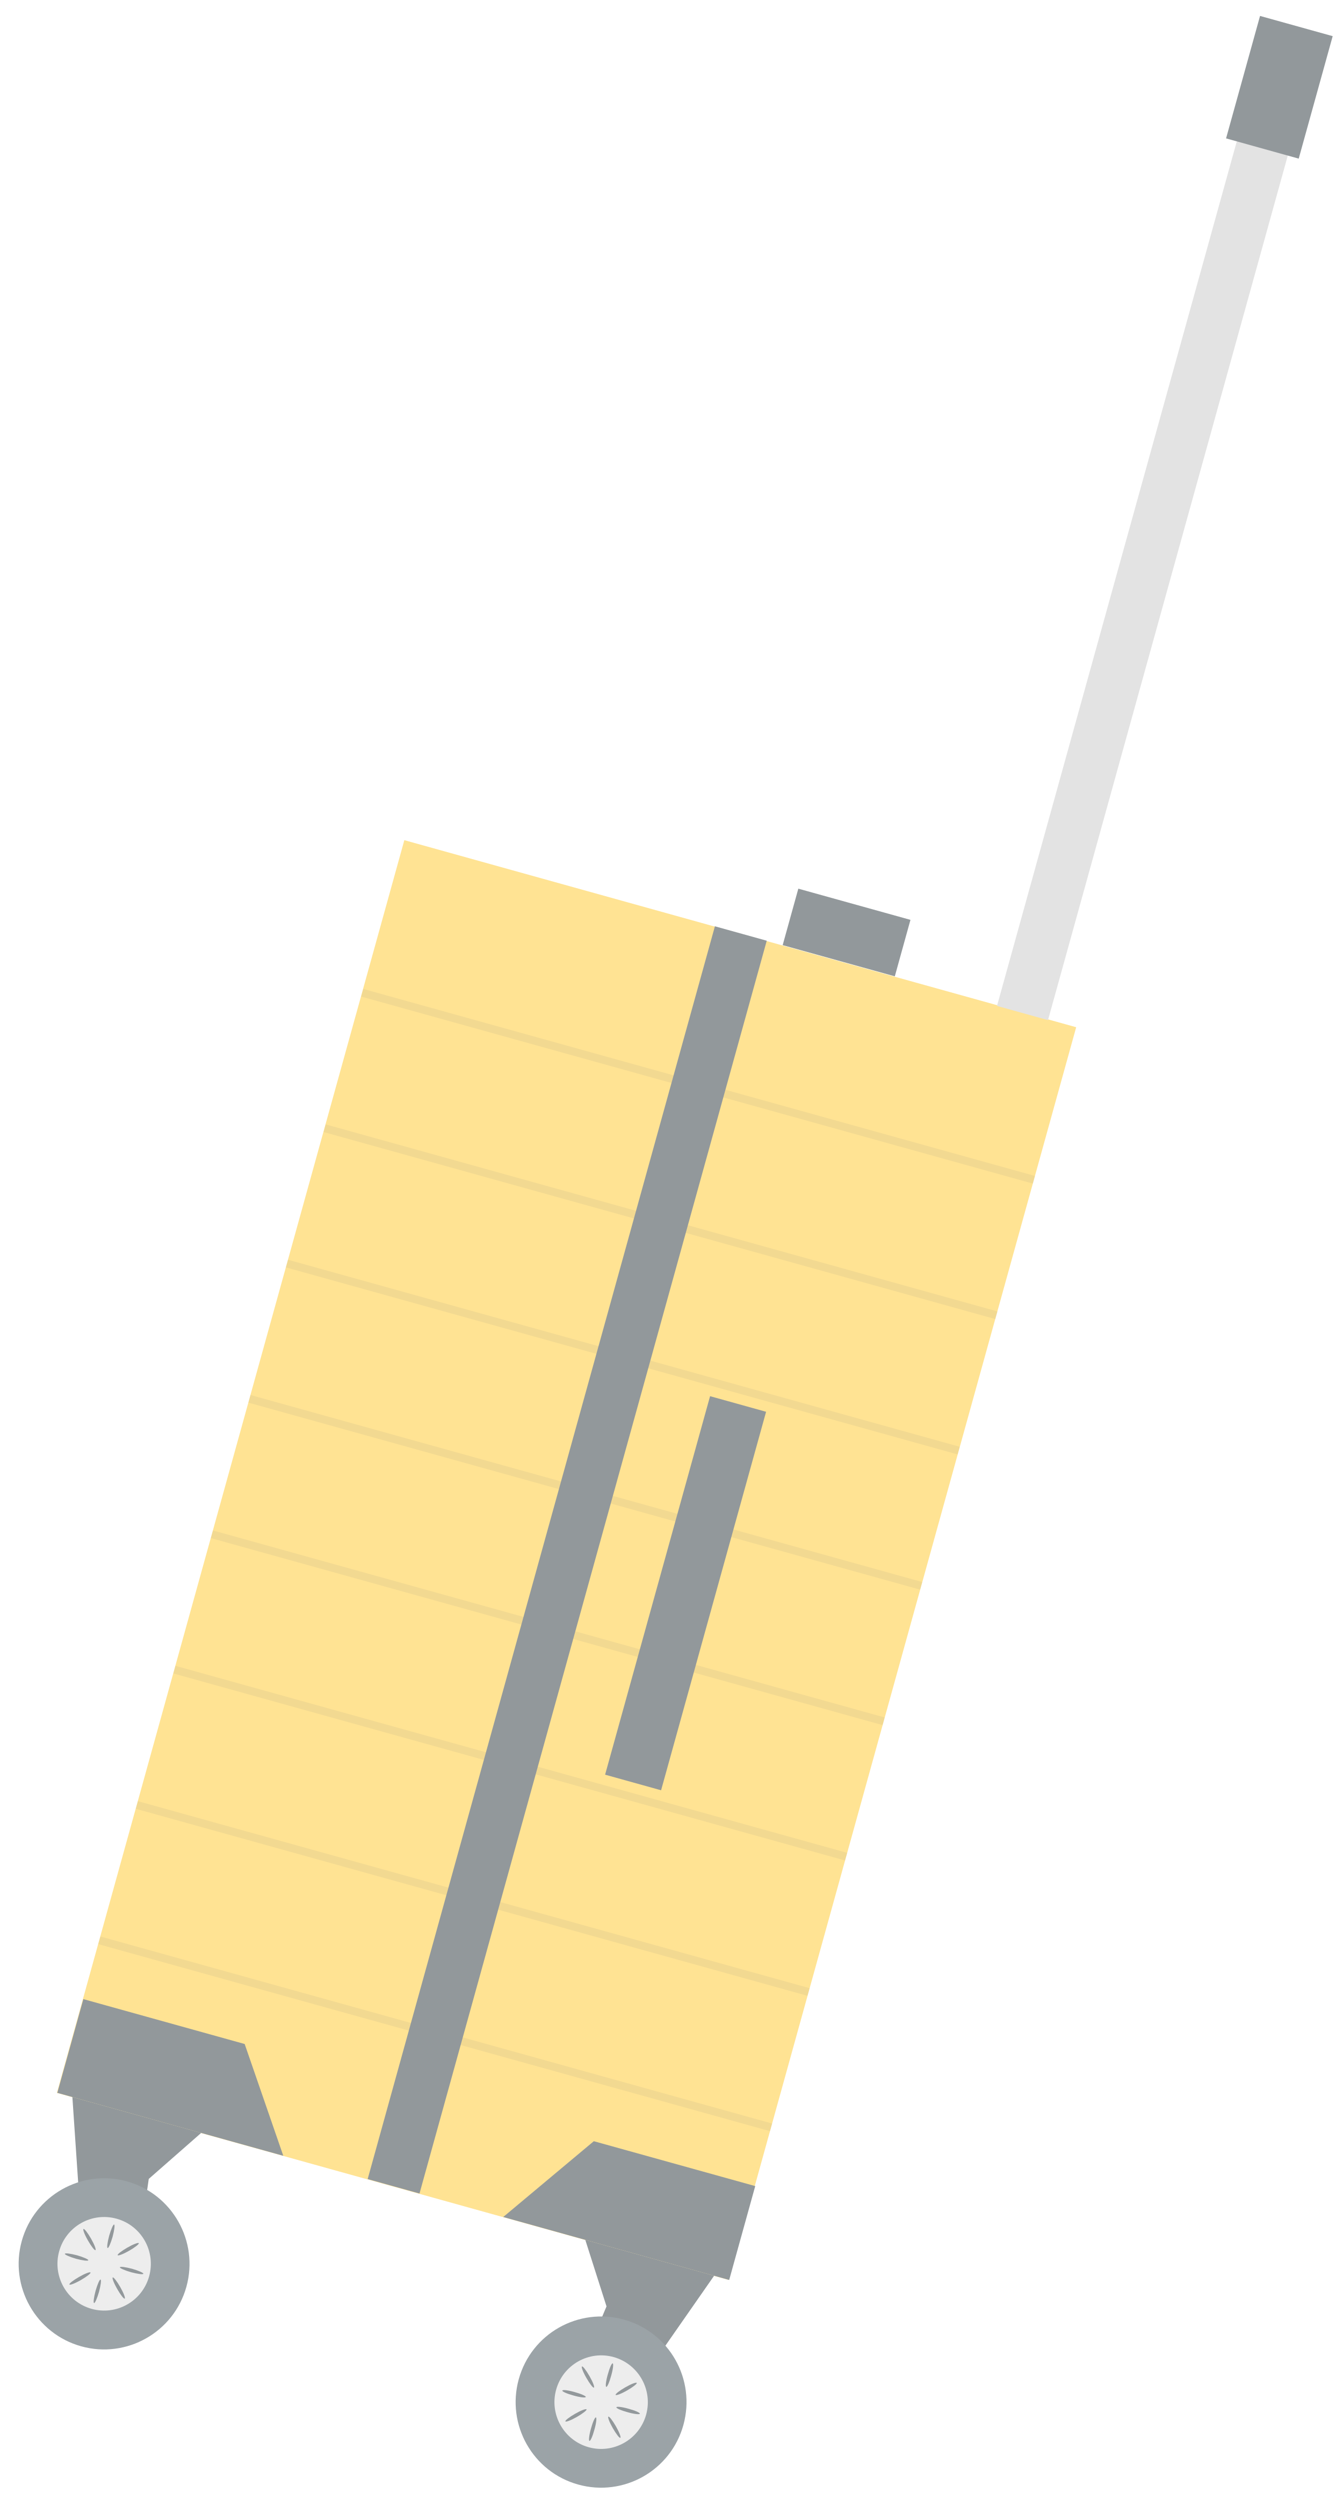 <svg width="72" height="134" viewBox="0 0 72 134" fill="none" xmlns="http://www.w3.org/2000/svg">
<g opacity="0.5">
<path d="M57.696 55.062L21.677 45.035L3.05 112.185L39.068 122.211L57.696 55.062Z" fill="#FFC727"/>
<g opacity="0.1">
<path d="M55.492 63.036L19.474 53.01L19.36 53.418L55.379 63.445L55.492 63.036Z" fill="#020100"/>
<path d="M53.48 70.298L17.462 60.271L17.349 60.68L53.367 70.707L53.48 70.298Z" fill="#020100"/>
<path d="M51.455 77.552L15.437 67.525L15.323 67.934L51.342 77.961L51.455 77.552Z" fill="#020100"/>
<path d="M49.445 84.802L13.427 74.775L13.313 75.184L49.332 85.21L49.445 84.802Z" fill="#020100"/>
<path d="M47.433 92.062L11.415 82.036L11.302 82.445L47.32 92.471L47.433 92.062Z" fill="#020100"/>
<path d="M45.421 99.318L9.403 89.292L9.289 89.7L45.308 99.727L45.421 99.318Z" fill="#020100"/>
<path d="M43.409 106.573L7.391 96.547L7.278 96.955L43.296 106.982L43.409 106.573Z" fill="#020100"/>
<path d="M41.399 113.828L5.38 103.801L5.267 104.21L41.285 114.237L41.399 113.828Z" fill="#020100"/>
</g>
<path d="M41.106 50.425L38.327 49.652L19.711 116.805L22.49 117.578L41.106 50.425Z" fill="#263238"/>
<path d="M41.071 75.675L38.068 74.839L32.44 95.127L35.442 95.963L41.071 75.675Z" fill="#263238"/>
<path d="M40.489 117.18L31.835 114.774L26.979 118.837L39.093 122.211L40.489 117.18Z" fill="#263238"/>
<path d="M4.469 107.158L13.117 109.564L15.188 115.556L3.073 112.182L4.469 107.158Z" fill="#263238"/>
<path d="M31.292 126.532L34.494 127.426L38.285 121.985L31.378 120.062L32.516 123.628L31.292 126.532Z" fill="#263238"/>
<path d="M27.811 127.532C27.136 129.971 28.559 132.503 31 133.179C33.435 133.855 35.963 132.43 36.638 129.984C37.312 127.539 35.89 125.013 33.449 124.337C31.014 123.661 28.486 125.086 27.811 127.532Z" fill="#37474F"/>
<path d="M29.816 128.089C29.446 129.421 30.227 130.806 31.556 131.177C32.886 131.549 34.269 130.766 34.64 129.434C35.01 128.102 34.229 126.717 32.9 126.345C31.57 125.974 30.187 126.756 29.816 128.089Z" fill="#DBDBDB"/>
<path d="M32.582 127.286C32.483 127.63 32.45 127.929 32.503 127.942C32.556 127.955 32.675 127.683 32.767 127.339C32.867 126.994 32.9 126.696 32.847 126.682C32.794 126.669 32.675 126.941 32.582 127.286Z" fill="#263238"/>
<path d="M33.521 127.968C33.211 128.147 32.979 128.326 33.005 128.372C33.032 128.418 33.31 128.312 33.621 128.133C33.932 127.954 34.163 127.775 34.137 127.729C34.11 127.683 33.832 127.789 33.521 127.968Z" fill="#263238"/>
<path d="M33.7 129.116C33.356 129.016 33.059 128.983 33.045 129.036C33.032 129.089 33.303 129.208 33.647 129.301C33.992 129.401 34.289 129.434 34.303 129.381C34.316 129.328 34.044 129.208 33.7 129.116Z" fill="#263238"/>
<path d="M33.019 130.056C32.84 129.745 32.662 129.513 32.615 129.539C32.569 129.566 32.675 129.844 32.854 130.156C33.032 130.467 33.211 130.699 33.257 130.673C33.304 130.646 33.198 130.368 33.019 130.056Z" fill="#263238"/>
<path d="M31.867 130.235C31.967 129.891 32 129.592 31.947 129.579C31.894 129.566 31.775 129.838 31.682 130.182C31.583 130.527 31.55 130.825 31.603 130.838C31.656 130.852 31.775 130.58 31.867 130.235Z" fill="#263238"/>
<path d="M30.928 129.553C31.239 129.374 31.47 129.195 31.444 129.149C31.417 129.102 31.139 129.208 30.828 129.387C30.517 129.566 30.286 129.745 30.312 129.792C30.339 129.838 30.617 129.732 30.928 129.553Z" fill="#263238"/>
<path d="M30.749 128.406C31.093 128.505 31.391 128.538 31.404 128.485C31.418 128.432 31.146 128.313 30.802 128.22C30.458 128.121 30.16 128.088 30.147 128.141C30.134 128.194 30.405 128.313 30.749 128.406Z" fill="#263238"/>
<path d="M31.438 127.464C31.616 127.776 31.795 128.008 31.841 127.981C31.888 127.955 31.782 127.677 31.603 127.365C31.424 127.054 31.246 126.822 31.2 126.848C31.153 126.875 31.259 127.153 31.438 127.464Z" fill="#263238"/>
<path d="M7.525 119.923L4.33 119.029L3.88 112.407L10.787 114.329L7.975 116.795L7.525 119.923Z" fill="#263238"/>
<path d="M9.994 122.574C9.319 125.014 6.791 126.445 4.356 125.769C1.921 125.093 0.492 122.561 1.167 120.122C1.842 117.683 4.37 116.251 6.804 116.927C9.239 117.603 10.668 120.135 9.994 122.574Z" fill="#37474F"/>
<path d="M7.995 122.018C7.625 123.35 6.249 124.132 4.912 123.761C3.582 123.39 2.801 122.011 3.172 120.672C3.542 119.34 4.919 118.558 6.255 118.929C7.585 119.3 8.366 120.679 7.995 122.018Z" fill="#DBDBDB"/>
<path d="M6.037 119.897C5.938 120.241 5.819 120.513 5.772 120.5C5.72 120.487 5.759 120.195 5.852 119.844C5.951 119.499 6.07 119.227 6.117 119.241C6.169 119.254 6.13 119.545 6.037 119.897Z" fill="#263238"/>
<path d="M4.88 119.996C5.058 120.307 5.164 120.585 5.118 120.612C5.071 120.638 4.893 120.407 4.714 120.095C4.535 119.783 4.43 119.505 4.476 119.479C4.522 119.452 4.701 119.684 4.88 119.996Z" fill="#263238"/>
<path d="M4.132 120.89C4.476 120.99 4.747 121.109 4.734 121.155C4.721 121.208 4.43 121.169 4.079 121.076C3.735 120.976 3.464 120.857 3.477 120.811C3.49 120.758 3.781 120.798 4.132 120.89Z" fill="#263238"/>
<path d="M4.237 122.05C4.548 121.871 4.826 121.765 4.852 121.812C4.879 121.858 4.647 122.037 4.336 122.216C4.025 122.395 3.748 122.501 3.721 122.455C3.695 122.408 3.926 122.229 4.237 122.05Z" fill="#263238"/>
<path d="M5.124 122.793C5.223 122.448 5.342 122.176 5.388 122.19C5.441 122.203 5.402 122.495 5.309 122.846C5.21 123.19 5.091 123.462 5.044 123.449C4.991 123.436 5.031 123.144 5.124 122.793Z" fill="#263238"/>
<path d="M6.282 122.694C6.104 122.382 5.998 122.104 6.044 122.077C6.09 122.051 6.269 122.283 6.448 122.594C6.626 122.906 6.732 123.184 6.686 123.211C6.639 123.237 6.461 123.005 6.282 122.694Z" fill="#263238"/>
<path d="M7.03 121.798C6.686 121.699 6.415 121.58 6.428 121.533C6.441 121.48 6.732 121.52 7.083 121.613C7.427 121.712 7.698 121.832 7.685 121.878C7.672 121.931 7.381 121.891 7.03 121.798Z" fill="#263238"/>
<path d="M6.924 120.645C6.613 120.824 6.335 120.93 6.308 120.883C6.282 120.837 6.514 120.658 6.825 120.479C7.136 120.3 7.413 120.194 7.44 120.24C7.466 120.287 7.235 120.466 6.924 120.645Z" fill="#263238"/>
<path d="M48.811 49.307L42.799 47.635L41.96 50.662L47.972 52.334L48.811 49.307Z" fill="#263238"/>
<path d="M70.649 2.539L67.915 1.777L53.45 53.92L56.185 54.681L70.649 2.539Z" fill="#C7C7C7"/>
<path d="M71.447 1.938L67.552 0.854L65.731 7.418L69.626 8.503L71.447 1.938Z" fill="#263238"/>
</g>
</svg>
